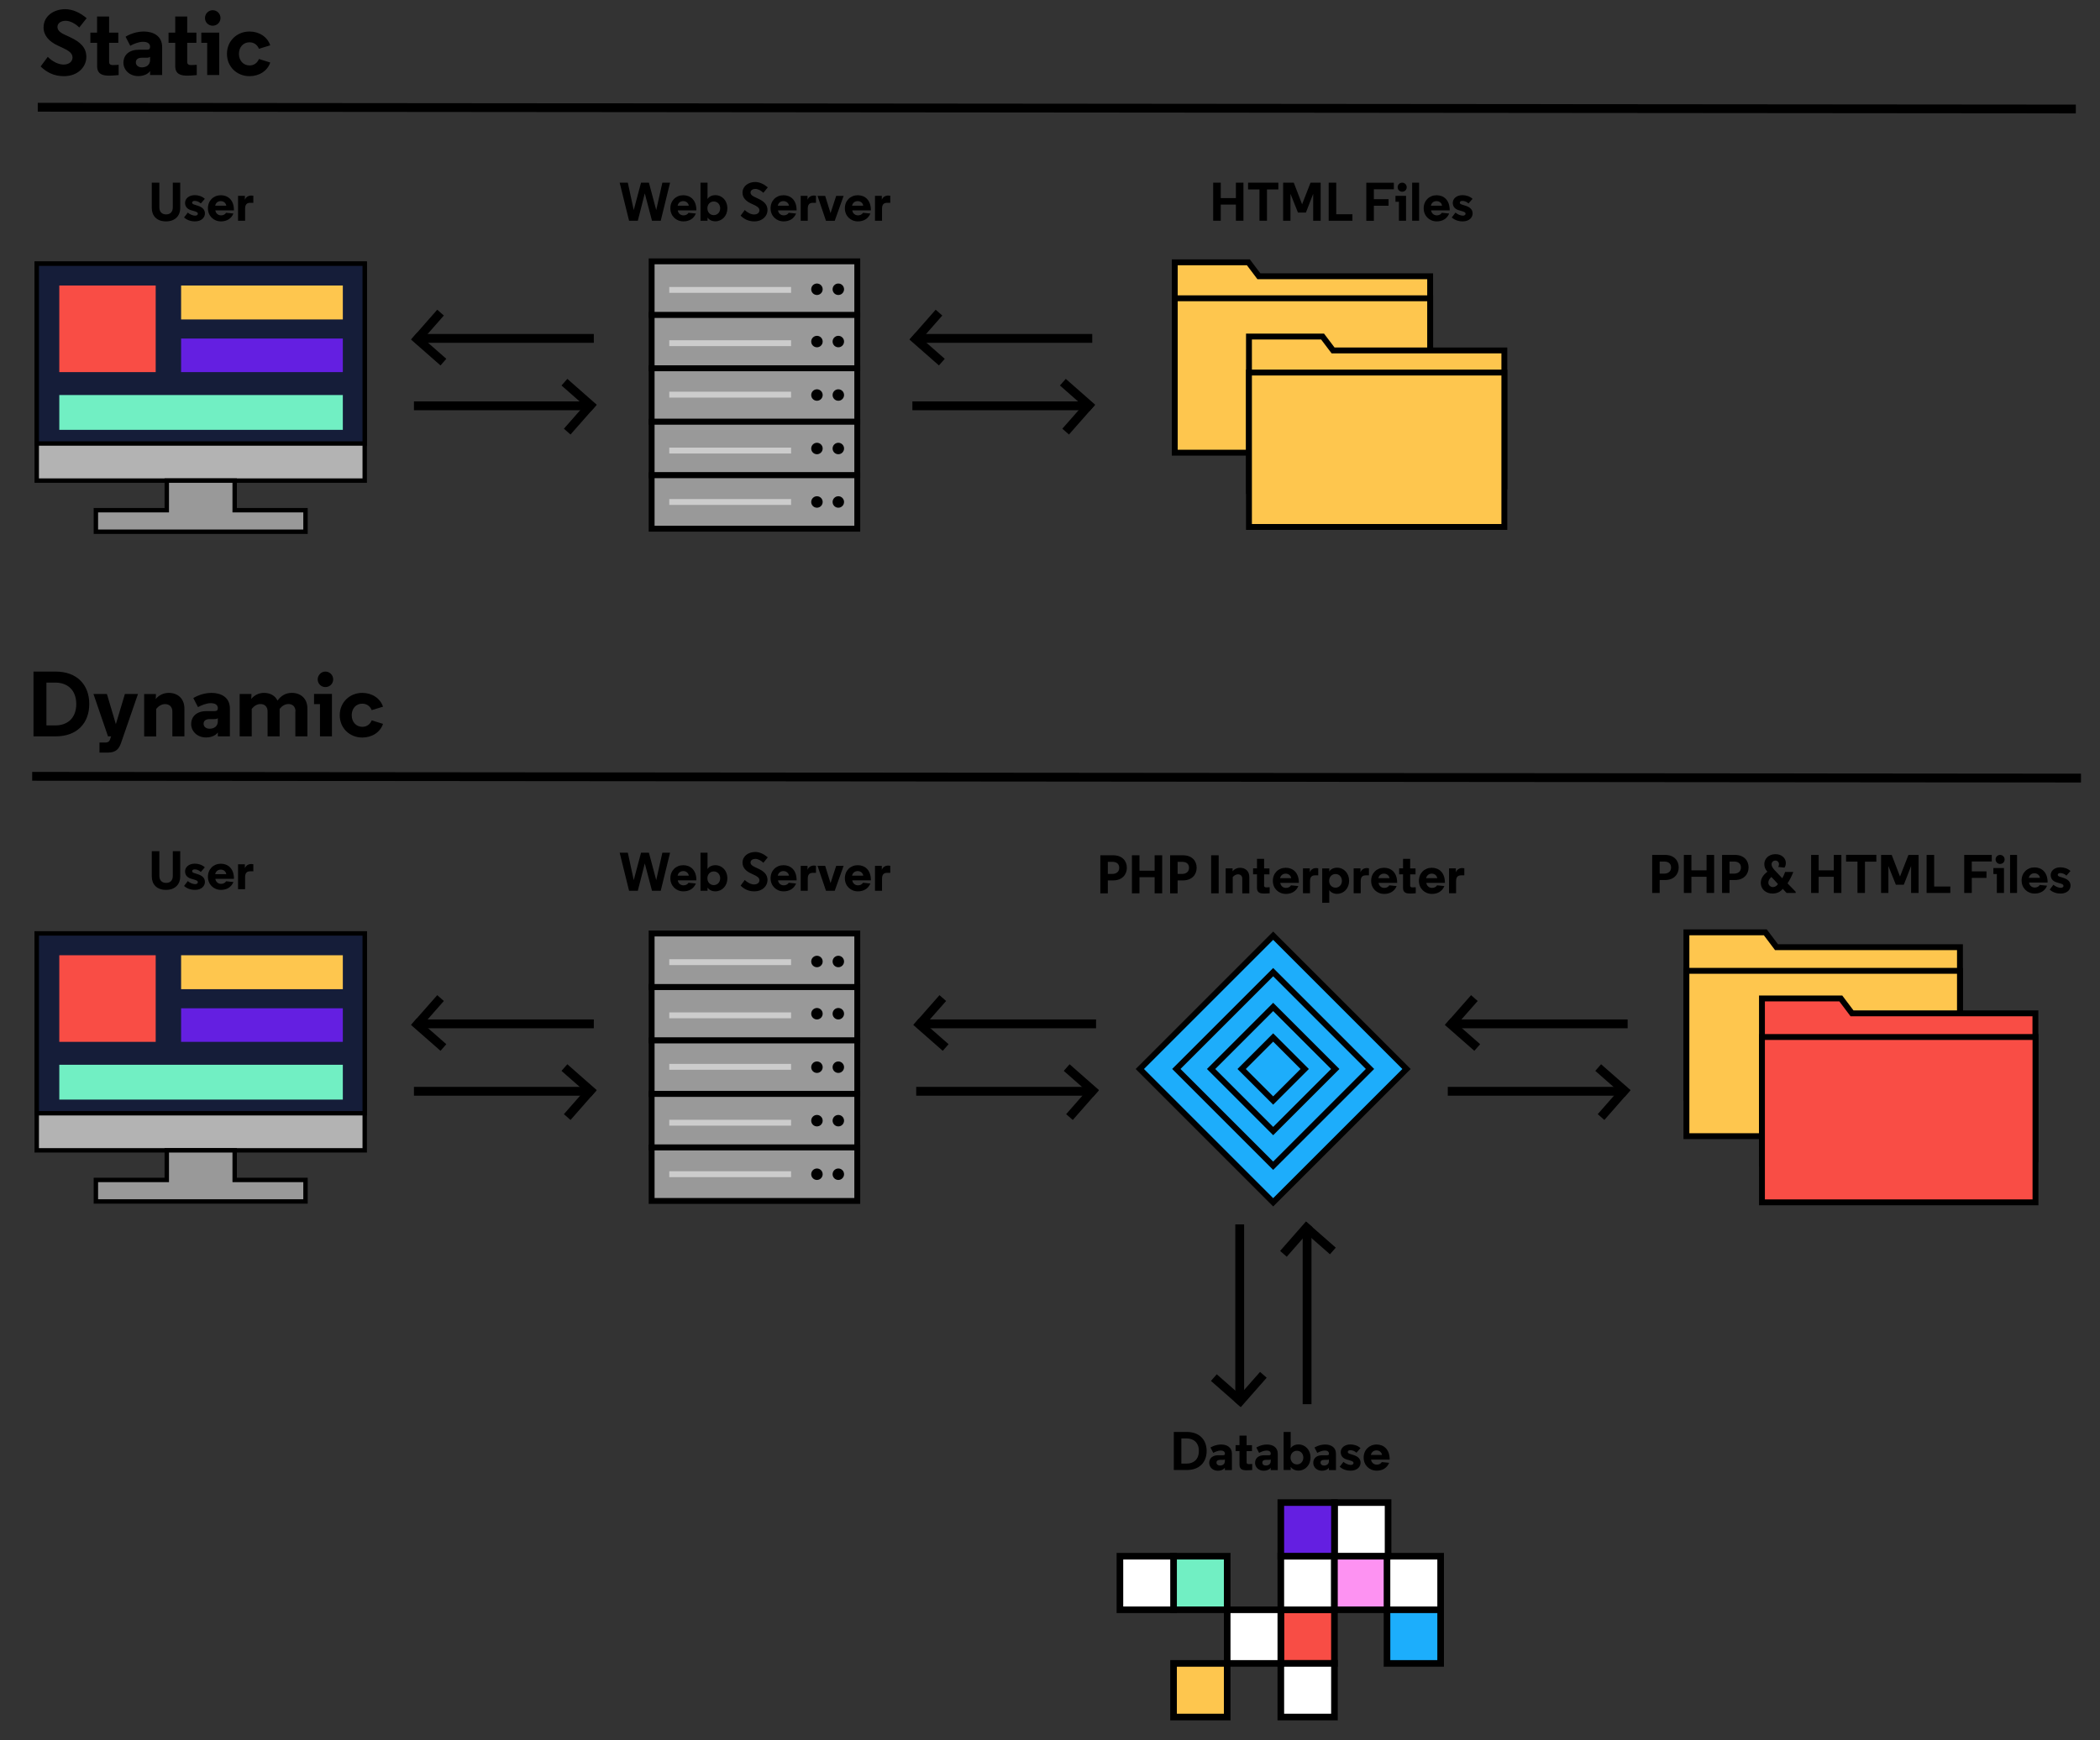<?xml version="1.0" encoding="utf-8"?>
<!-- Generator: Adobe Illustrator 23.0.1, SVG Export Plug-In . SVG Version: 6.00 Build 0)  -->
<svg version="1.1" id="Layer_1" xmlns="http://www.w3.org/2000/svg" xmlns:xlink="http://www.w3.org/1999/xlink" x="0px" y="0px"
	 viewBox="0 0 2858.2 2369.2" style="enable-background:new 0 0 2858.2 2369.2;" xml:space="preserve">
<rect x="0" y="0" width="2858.2" height="2369.2" fill="#333333" stroke="none"/>
<style type="text/css">
	.st0{fill:#FEC64E;stroke:#000000;stroke-width:6;stroke-miterlimit:10;}
	.st1{fill-rule:evenodd;clip-rule:evenodd;fill:#FFFFFF;stroke:#000000;stroke-width:6;stroke-miterlimit:10;}
	.st2{fill:none;stroke:#000000;stroke-width:6;stroke-miterlimit:10;}
	.st3{fill:#FFFFFF;stroke:#000000;stroke-width:6;stroke-linecap:round;stroke-linejoin:round;stroke-miterlimit:10;}
	.st4{fill:#F94D45;}
	.st5{fill:#EDD8CB;stroke:#000000;stroke-width:6;stroke-linecap:round;stroke-linejoin:round;stroke-miterlimit:10;}
	.st6{fill:#EDD8CB;stroke:#000000;stroke-width:6;stroke-miterlimit:10;}
	.st7{fill:#EDD8CB;}
	.st8{stroke:#000000;stroke-width:6;stroke-linecap:round;stroke-linejoin:round;stroke-miterlimit:10;}
	.st9{fill:none;stroke:#F94D45;stroke-width:10;stroke-miterlimit:10;}
	.st10{fill:none;stroke:#000000;stroke-width:6;stroke-linecap:round;stroke-linejoin:round;stroke-miterlimit:10;}
	.st11{fill:#FFFFFF;}
	.st12{fill:#FEC64E;}
	.st13{fill:#F94D45;stroke:#000000;stroke-width:6;stroke-miterlimit:10;}
	.st14{fill:#FFFFFF;stroke:#000000;stroke-width:6;stroke-miterlimit:10;}
	.st15{fill-rule:evenodd;clip-rule:evenodd;fill:#8993BE;}
	.st16{fill-rule:evenodd;clip-rule:evenodd;fill:#232531;}
	.st17{clip-path:url(#SVGID_2_);}
	.st18{clip-path:url(#SVGID_4_);}
	.st19{opacity:0;clip-path:url(#SVGID_6_);}
	.st20{clip-path:url(#SVGID_8_);fill:#FFFFFF;}
	.st21{clip-path:url(#SVGID_6_);fill:#32373C;}
	.st22{clip-path:url(#SVGID_10_);}
	.st23{clip-path:url(#SVGID_12_);}
	.st24{opacity:0;clip-path:url(#SVGID_14_);}
	.st25{clip-path:url(#SVGID_16_);fill:#FFFFFF;}
	.st26{clip-path:url(#SVGID_14_);fill:#32373C;}
	.st27{fill-rule:evenodd;clip-rule:evenodd;fill:#945C87;}
	.st28{fill-rule:evenodd;clip-rule:evenodd;fill:#FFFFFF;}
	.st29{fill-rule:evenodd;clip-rule:evenodd;}
	.st30{fill:#C54745;}
	.st31{clip-path:url(#SVGID_18_);}
	.st32{clip-path:url(#SVGID_20_);}
	.st33{opacity:0;clip-path:url(#SVGID_22_);}
	.st34{clip-path:url(#SVGID_24_);fill:#FFFFFF;}
	.st35{clip-path:url(#SVGID_22_);fill:#32373C;}
	.st36{fill:none;stroke:#FFFFFF;stroke-width:6;stroke-miterlimit:10;}
	.st37{clip-path:url(#SVGID_26_);}
	.st38{clip-path:url(#SVGID_28_);}
	.st39{opacity:0;clip-path:url(#SVGID_30_);}
	.st40{clip-path:url(#SVGID_32_);fill:#FFFFFF;}
	.st41{clip-path:url(#SVGID_30_);fill:#32373C;}
	.st42{fill:#999999;stroke:#000000;stroke-width:8;stroke-miterlimit:10;}
	.st43{fill:none;stroke:#CCCCCC;stroke-width:8;stroke-miterlimit:10;}
	.st44{fill:none;stroke:#FFFFFF;stroke-width:12;stroke-miterlimit:10;}
	.st45{fill:none;stroke:#000000;stroke-width:12;stroke-miterlimit:10;}
	.st46{fill:#FD92F2;}
	.st47{fill:#B3B3B3;stroke:#000000;stroke-width:6;stroke-miterlimit:10;}
	.st48{fill:#151D39;stroke:#000000;stroke-width:6;stroke-miterlimit:10;}
	.st49{fill:#999999;stroke:#000000;stroke-width:6;stroke-miterlimit:10;}
	.st50{fill:#641FE1;}
	.st51{fill:#71EFC3;}
	.st52{fill:#FEC64E;stroke:#000000;stroke-width:8;stroke-miterlimit:10;}
	.st53{fill:#F94D45;stroke:#000000;stroke-width:8;stroke-miterlimit:10;}
	.st54{fill:#1DADFB;stroke:#000000;stroke-width:6;stroke-miterlimit:10;}
	.st55{fill:#1DADFB;stroke:#000000;stroke-width:8;stroke-miterlimit:10;}
	.st56{fill:#F84D45;stroke:#000000;stroke-width:9;stroke-miterlimit:10;}
	.st57{fill:#FFFFFF;stroke:#000000;stroke-width:9;stroke-miterlimit:10;}
	.st58{fill:#71EFC3;stroke:#000000;stroke-width:9;stroke-miterlimit:10;}
	.st59{fill:#FEC64E;stroke:#000000;stroke-width:9;stroke-miterlimit:10;}
	.st60{fill:#FD92F2;stroke:#000000;stroke-width:9;stroke-miterlimit:10;}
	.st61{fill:#641FE1;stroke:#000000;stroke-width:9;stroke-miterlimit:10;}
	.st62{fill:#1CAEFC;stroke:#000000;stroke-width:9;stroke-miterlimit:10;}
</style>
<g>
	<rect x="886.9" y="428.6" class="st42" width="279.9" height="72.8"/>
	<rect x="886.9" y="501.4" class="st42" width="279.9" height="72.8"/>
	<rect x="886.9" y="574.2" class="st42" width="279.9" height="72.8"/>
	<rect x="886.9" y="647" class="st42" width="279.9" height="72.8"/>
	<circle cx="1141" cy="465" r="7.8"/>
	<circle cx="1111.9" cy="465" r="7.8"/>
	<circle cx="1141" cy="537.8" r="7.8"/>
	<circle cx="1111.9" cy="537.8" r="7.8"/>
	<circle cx="1141" cy="610.6" r="7.8"/>
	<circle cx="1111.9" cy="610.6" r="7.8"/>
	<circle cx="1141" cy="683.4" r="7.8"/>
	<circle cx="1111.9" cy="683.4" r="7.8"/>
	<line class="st43" x1="910.9" y1="467.2" x2="1076.7" y2="467.2"/>
	<rect x="886.9" y="355.8" class="st42" width="279.9" height="72.8"/>
	<circle cx="1141" cy="393.8" r="7.8"/>
	<circle cx="1111.9" cy="393.8" r="7.8"/>
	<line class="st43" x1="910.9" y1="394.7" x2="1076.7" y2="394.7"/>
	<line class="st43" x1="910.9" y1="537.3" x2="1076.7" y2="537.3"/>
	<line class="st43" x1="910.9" y1="613.4" x2="1076.7" y2="613.4"/>
	<line class="st43" x1="910.9" y1="683.4" x2="1076.7" y2="683.4"/>
</g>
<g>
	<g>
		<line class="st45" x1="603.5" y1="493" x2="563.4" y2="457.8"/>
		<line class="st45" x1="564.4" y1="465.7" x2="599.6" y2="425.6"/>
	</g>
	<line class="st45" x1="808.2" y1="460.7" x2="574.6" y2="460.7"/>
</g>
<g>
	<g>
		<line class="st45" x1="768.2" y1="520.3" x2="808.2" y2="555.5"/>
		<line class="st45" x1="807.2" y1="547.6" x2="772" y2="587.6"/>
	</g>
	<line class="st45" x1="563.4" y1="552.5" x2="797.1" y2="552.5"/>
</g>
<g>
	<g>
		<line class="st45" x1="1281.9" y1="493" x2="1241.8" y2="457.8"/>
		<line class="st45" x1="1242.8" y1="465.7" x2="1278" y2="425.6"/>
	</g>
	<line class="st45" x1="1486.6" y1="460.7" x2="1253" y2="460.7"/>
</g>
<g>
	<g>
		<line class="st45" x1="1446.6" y1="520.3" x2="1486.6" y2="555.5"/>
		<line class="st45" x1="1485.6" y1="547.6" x2="1450.4" y2="587.6"/>
	</g>
	<line class="st45" x1="1241.8" y1="552.5" x2="1475.5" y2="552.5"/>
</g>
<g>
	<g>
		<g>
			<path class="st46" d="M375.3,479v0.9c0,1.2,1.2,2,3.5,2c2.3,0,3.5-0.8,3.5-2v-7.2h3.9v7.4c0,2.2-2.6,3.9-7.4,3.9
				c-4.9,0-7.3-1.7-7.3-3.9V479H375.3z"/>
			<path class="st46" d="M400.2,475.6c-1.2-0.7-2.8-1.1-4.2-1.1c-1.3,0-2.5,0.4-2.5,1c0,0.5,0.6,0.9,2.1,1.3l1.6,0.4
				c3.1,0.8,5,1.7,5,3.4c0,1.7-2.5,3.3-6.8,3.3c-3,0-5.2-0.7-7-1.7l2.2-1.6c1.5,0.8,3.3,1.3,4.8,1.3c1.7,0,2.7-0.5,2.7-1.2
				c0-0.8-1.2-1.2-3.1-1.7l-1.4-0.4c-2.6-0.7-4.3-1.7-4.3-3.1c0-2,3.1-3.1,6.6-3.1c2.3,0,4.6,0.6,6.5,1.6L400.2,475.6z"/>
		</g>
	</g>
	<g>
		<rect x="50" y="359" class="st47" width="446.4" height="295.3"/>
		<rect x="50" y="359" class="st48" width="446.4" height="244.8"/>
	</g>
	<polygon class="st49" points="319.4,694.6 319.4,654.3 227,654.3 227,694.6 130.5,694.6 130.5,723.9 415.8,723.9 415.8,694.6 	"/>
	<rect x="80.7" y="388.7" class="st4" width="131.2" height="117.9"/>
	<rect x="246.5" y="388.7" class="st12" width="220.1" height="46.2"/>
	<rect x="246.5" y="460.9" class="st50" width="220.1" height="45.7"/>
	<rect x="80.7" y="537.8" class="st51" width="385.9" height="47.4"/>
</g>
<g>
	<g>
		<g>
			<path class="st46" d="M375.3,1390.8v0.9c0,1.2,1.2,2,3.5,2c2.3,0,3.5-0.8,3.5-2v-7.2h3.9v7.4c0,2.2-2.6,3.9-7.4,3.9
				c-4.9,0-7.3-1.7-7.3-3.9v-1.1H375.3z"/>
			<path class="st46" d="M400.2,1387.4c-1.2-0.7-2.8-1.1-4.2-1.1c-1.3,0-2.5,0.4-2.5,1c0,0.5,0.6,0.9,2.1,1.3l1.6,0.4
				c3.1,0.8,5,1.7,5,3.4s-2.5,3.3-6.8,3.3c-3,0-5.2-0.7-7-1.7l2.2-1.6c1.5,0.8,3.3,1.3,4.8,1.3c1.7,0,2.7-0.5,2.7-1.2
				c0-0.8-1.2-1.2-3.1-1.7l-1.4-0.4c-2.6-0.7-4.3-1.7-4.3-3.1c0-2,3.1-3.1,6.6-3.1c2.3,0,4.6,0.6,6.5,1.6L400.2,1387.4z"/>
		</g>
	</g>
	<g>
		<rect x="50" y="1270.8" class="st47" width="446.4" height="295.3"/>
		<rect x="50" y="1270.8" class="st48" width="446.4" height="244.8"/>
	</g>
	<polygon class="st49" points="319.4,1606.4 319.4,1566.1 227,1566.1 227,1606.4 130.5,1606.4 130.5,1635.7 415.8,1635.7 
		415.8,1606.4 	"/>
	<rect x="80.7" y="1300.5" class="st4" width="131.2" height="117.9"/>
	<rect x="246.5" y="1300.5" class="st12" width="220.1" height="46.2"/>
	<rect x="246.5" y="1372.7" class="st50" width="220.1" height="45.7"/>
	<rect x="80.7" y="1449.6" class="st51" width="385.9" height="47.4"/>
</g>
<g>
	<g>
		<path d="M107.9,37.4c-5.4-5.3-12.5-9.1-18.6-9.1c-5.8,0-11.1,3-11.1,8.3c0,4,2.5,7.2,9.6,10.5l7.3,3.4c14,6.6,22.4,13.9,22.4,27.1
			c0,13.2-11.2,26.1-30.6,26.1c-13.4,0-23.3-5.2-31.6-13.2l9.7-13.1c6.6,6.7,14.9,10.5,21.5,10.5c7.6,0,12.2-4.2,12.2-9.6
			c0-6-5.4-9.5-13.9-13.4l-6.2-2.9c-11.8-5.5-19.3-13.6-19.3-24.7c0-15.5,13.9-24.8,29.5-24.8c10.2,0,20.7,5,29.1,12.3L107.9,37.4z"
			/>
		<path d="M148.5,22.5v21.9h12.5v13.9h-12.5v26.1c0,3.7,2.9,4.2,5.4,4.2c4.2,0,7.6-0.4,7.6-0.4v14c0,0-7.9,0.8-12.7,0.8
			c-8.2,0-16.6-1.4-16.6-13V58.3H123V44.4h9.1V22.5H148.5z"/>
		<path d="M204.3,63.7c0-4.2-3.3-6.8-9.6-6.8c-5.8,0-13.1,2.9-17.4,5.4L170.9,50c0,0,10.7-7.1,24.7-7.1c13.1,0,25.1,6,25.1,21.3
			v37.9h-16.4v-5.4c-3,4.5-9.6,6.9-16.1,6.9c-12.2,0-20.2-8.7-20.2-18.1c0-11,8.1-17.8,20.9-17.8h11.3c2.8,0,4-1.3,4-3.4V63.7z
			 M204.3,81.5v-4.2c-1,1-2.8,1.3-5,1.3h-6.2c-5.2,0-8.2,2.3-8.2,6.3c0,3.9,3.2,6.8,8.2,6.8C199,91.7,204.3,88.6,204.3,81.5z"/>
		<path d="M254.8,22.5v21.9h12.5v13.9h-12.5v26.1c0,3.7,2.9,4.2,5.4,4.2c4.2,0,7.6-0.4,7.6-0.4v14c0,0-7.9,0.8-12.7,0.8
			c-8.2,0-16.6-1.4-16.6-13V58.3h-9.1V44.4h9.1V22.5H254.8z"/>
		<path d="M298.4,102.1H282V58.3H274V44.4h24.4V102.1z M289.5,13.9c5.9,0,10.6,4.8,10.6,10.6c0,5.9-4.7,10.5-10.6,10.5
			c-5.8,0-10.5-4.5-10.5-10.5C279,18.7,283.7,13.9,289.5,13.9z"/>
		<path d="M325.2,73.3c0,9.1,5.9,15.8,14.5,15.8c6,0,10.6-3.4,12.7-8.8l15.4,4.8c-3.8,11.5-15.1,18.6-28.2,18.6
			c-17.1,0-30.7-12.7-30.7-30.4c0-17.6,13.6-30.4,30.7-30.4c13.1,0,24.4,7.3,28.2,18.8l-15.4,4.7c-2.1-5.3-6.7-8.8-12.7-8.8
			C331.2,57.5,325.2,64.2,325.2,73.3z"/>
	</g>
	<line class="st45" x1="51.4" y1="146" x2="2825.3" y2="148.4"/>
</g>
<g>
	<g>
		<path d="M75.9,1002.5H45.6v-88.2h30.2c28.9,0,45.7,17.9,45.7,44.1S104.7,1002.5,75.9,1002.5z M75.2,929.3H63.2v58.3h12.1
			c16.1,0,28.5-9.5,28.5-29.2C103.7,938.9,91.4,929.3,75.2,929.3z"/>
		<path d="M151.2,1002.5h-4.2l-19.8-57.7h18.3l12.2,41.1l12.3-41.1h17.8l-23.1,66.8c-2.9,8.4-7.4,13-18,13h-11.3v-13.7h8.1
			c3.3,0,5.3-1.3,6.4-4.5L151.2,1002.5z"/>
		<path d="M229.6,943.3c12.5,0,21.4,7.9,21.4,21.4v37.8h-16.4v-33.6c0-7.3-4.7-10.3-9.8-10.3c-4.8,0-9.1,2.6-12.2,6.6v37.4h-16.4
			v-57.7h16v2.3c0,2-0.3,4.5-0.3,4.5C216.4,946.2,222.9,943.3,229.6,943.3z"/>
		<path d="M296.5,964.1c0-4.2-3.3-6.8-9.6-6.8c-5.8,0-13.1,2.9-17.4,5.4l-6.4-12.3c0,0,10.7-7.1,24.7-7.1c13.1,0,25.1,6,25.1,21.3
			v37.9h-16.4v-5.4c-3,4.5-9.6,6.9-16.1,6.9c-12.2,0-20.2-8.7-20.2-18.1c0-11,8.1-17.8,20.9-17.8h11.3c2.8,0,4-1.3,4-3.4V964.1z
			 M296.5,981.9v-4.2c-1,1-2.8,1.3-5,1.3h-6.2c-5.2,0-8.2,2.3-8.2,6.3c0,3.9,3.2,6.8,8.2,6.8C291.2,992.1,296.5,989,296.5,981.9z"/>
		<path d="M402.2,968.6c0-7.1-4.5-10.1-9.6-10.1c-4.7,0-8.8,2.6-12,6.6v37.4h-16.4v-33.9c0-6.9-4.4-10.1-9.6-10.1
			c-4.7,0-8.8,2.6-12,6.6v37.4h-16.4v-57.7h16v2.3c0,2-0.3,4.5-0.3,4.5c4.3-5.3,10.7-8.3,17.3-8.3c8.6,0,15.2,3.7,18.5,10.5
			c4.8-6.7,11.3-10.5,19.4-10.5c12.5,0,21.3,7.9,21.3,21.4v37.8h-16.4V968.6z"/>
		<path d="M451.9,1002.5h-16.4v-43.9h-8.1v-13.9h24.4V1002.5z M442.9,914.3c5.9,0,10.6,4.8,10.6,10.6c0,5.9-4.7,10.5-10.6,10.5
			c-5.8,0-10.5-4.5-10.5-10.5C432.5,919.1,437.1,914.3,442.9,914.3z"/>
		<path d="M478.7,973.7c0,9.1,5.9,15.8,14.5,15.8c6,0,10.6-3.4,12.7-8.8l15.4,4.8c-3.8,11.5-15.1,18.6-28.2,18.6
			c-17.1,0-30.7-12.7-30.7-30.4c0-17.6,13.6-30.4,30.7-30.4c13.1,0,24.4,7.3,28.2,18.8l-15.4,4.7c-2.1-5.3-6.7-8.8-12.7-8.8
			C484.6,957.9,478.7,964.6,478.7,973.7z"/>
	</g>
	<line class="st45" x1="43.8" y1="1056.9" x2="2832.3" y2="1059.3"/>
</g>
<g>
	<path d="M235.2,282.4v-33.7h10.1v34.6c0,10.1-6.6,18.1-19.4,18.1c-12.9,0-19.3-8-19.3-18.1v-34.6h10.3v33.7c0,5.6,3.1,9.5,9.2,9.5
		C232.1,291.9,235.2,288,235.2,282.4z"/>
	<path d="M273.3,277c-2.7-2.7-6.1-3.5-8.4-3.5c-2.5,0-3.4,1.3-3.4,2.3c0,1.2,0.7,2,2.5,2.6l5.6,1.8c7,2.3,9.3,6.1,9.3,10.5
		c0,5-4.2,10.7-13.5,10.7c-7.5,0-12.1-2.9-14.9-5.3l5.1-6.7c2.4,2.3,6.8,4.2,10,4.2c2.3,0,3.7-1.2,3.7-2.5c0-1.7-1.1-2.4-3.8-3.3
		l-5.8-1.7c-5.5-1.8-7.8-5.5-7.8-9.9c0-5.6,5-10.5,13.2-10.5c4.4,0,9.7,1.3,13.7,5L273.3,277z"/>
	<path d="M318.3,286.4h-25.2c0.5,3.8,3.5,6.8,7.8,6.8c2.8,0,5.5-1.2,6.8-3.5l10,1c-3,7.3-9.4,10.7-16.9,10.7
		c-10.1,0-17.8-7.5-17.8-17.8c0-10.4,7.5-17.8,17.6-17.8c9.3,0,17.8,6.1,17.8,20.3V286.4z M292.9,280H308c-0.5-3.4-3.4-6.2-7.5-6.2
		S293.6,276.3,292.9,280z"/>
	<path d="M344.8,276.1h-4.1c-4.9,0-7.1,2.3-7.1,8.2v16.2H324v-33.9h9.3v5.4c1.3-3.6,4.6-5.8,8.8-5.8c0.9,0,1.8,0.1,2.7,0.3V276.1z"
		/>
</g>
<g>
	<path d="M883.2,248.7l9.9,37.1h0.1l8.3-37.1H912l-12.7,51.8h-11.9l-9.8-37.2l-9.5,37.2h-11.9l-12.8-51.8h11.1l8,37.1h0.1l9.9-37.1
		H883.2z"/>
	<path d="M947.7,286.4h-25.2c0.5,3.8,3.5,6.8,7.8,6.8c2.8,0,5.5-1.2,6.8-3.5l10,1c-3,7.3-9.4,10.7-16.9,10.7
		c-10.1,0-17.8-7.5-17.8-17.8c0-10.4,7.5-17.8,17.6-17.8c9.3,0,17.8,6.1,17.8,20.3V286.4z M922.3,280h15.2c-0.5-3.4-3.4-6.2-7.5-6.2
		S923,276.3,922.3,280z"/>
	<path d="M963,300.5h-9.6v-51.8h9.6v16.7c0,2.2-0.1,4.6-0.1,5.6c1.6-2.9,5.6-5.3,10.7-5.3c9.3,0,16.4,7.5,16.4,17.8
		c0,10.4-7.2,17.8-16.5,17.8c-4.8,0-8.8-2.3-10.5-5.2V300.5z M962.8,283.6c0,5.2,3.6,9.3,8.7,9.3s8.7-4.1,8.7-9.3
		c0-5.3-3.6-9.3-8.7-9.3S962.8,278.3,962.8,283.6z"/>
	<path d="M1039,262.5c-3.2-3.1-7.3-5.3-11-5.3c-3.4,0-6.5,1.8-6.5,4.9c0,2.4,1.5,4.2,5.6,6.1l4.3,2c8.2,3.8,13.2,8.1,13.2,15.9
		c0,7.8-6.6,15.3-18,15.3c-7.8,0-13.7-3-18.6-7.8l5.7-7.7c3.8,3.9,8.7,6.1,12.7,6.1c4.4,0,7.2-2.4,7.2-5.6c0-3.6-3.2-5.6-8.1-7.8
		l-3.6-1.7c-7-3.3-11.3-8-11.3-14.5c0-9.1,8.1-14.6,17.3-14.6c6,0,12.1,3,17.1,7.3L1039,262.5z"/>
	<path d="M1084.1,286.4h-25.2c0.5,3.8,3.5,6.8,7.8,6.8c2.8,0,5.5-1.2,6.8-3.5l10,1c-3,7.3-9.4,10.7-16.9,10.7
		c-10.1,0-17.8-7.5-17.8-17.8c0-10.4,7.5-17.8,17.6-17.8c9.3,0,17.8,6.1,17.8,20.3V286.4z M1058.6,280h15.2
		c-0.5-3.4-3.4-6.2-7.5-6.2S1059.4,276.3,1058.6,280z"/>
	<path d="M1110.6,276.1h-4.1c-4.9,0-7.1,2.3-7.1,8.2v16.2h-9.6v-33.9h9.3v5.4c1.3-3.6,4.6-5.8,8.8-5.8c0.9,0,1.8,0.1,2.7,0.3V276.1z
		"/>
	<path d="M1130.4,290.2l7.7-23.5h10.1l-12.1,33.9h-11.9l-11.5-33.9h10.4L1130.4,290.2z"/>
	<path d="M1185.2,286.4h-25.2c0.5,3.8,3.5,6.8,7.8,6.8c2.8,0,5.5-1.2,6.8-3.5l10,1c-3,7.3-9.4,10.7-16.9,10.7
		c-10.1,0-17.8-7.5-17.8-17.8c0-10.4,7.5-17.8,17.6-17.8c9.3,0,17.8,6.1,17.8,20.3V286.4z M1159.7,280h15.2
		c-0.5-3.4-3.4-6.2-7.5-6.2S1160.5,276.3,1159.7,280z"/>
	<path d="M1211.7,276.1h-4.1c-4.9,0-7.1,2.3-7.1,8.2v16.2h-9.6v-33.9h9.3v5.4c1.3-3.6,4.6-5.8,8.8-5.8c0.9,0,1.8,0.1,2.7,0.3V276.1z
		"/>
</g>
<g>
	<path d="M1682.1,300.5v-22h-20.6v22h-10.3v-51.8h10.3v21h20.6v-21h10.3v51.8H1682.1z"/>
	<path d="M1739.9,248.7v9.2h-15.5v42.6h-10.2v-42.6h-15.5v-9.2H1739.9z"/>
	<path d="M1766.6,289.4l-10.2-25.5v36.6h-10v-51.8h14.5l11.3,29.4l11.5-29.4h13.8v51.8h-10.2v-36.6l-9.9,25.5H1766.6z"/>
	<path d="M1808.4,300.5v-51.8h10.3v43h22v8.8H1808.4z"/>
	<path d="M1869.9,280v20.6h-10.3v-51.8h37.5v8.9h-27.2v13.5h20v8.9H1869.9z"/>
	<path d="M1913.6,300.5h-9.6v-25.8h-4.7v-8.1h14.4V300.5z M1908.4,248.7c3.5,0,6.2,2.8,6.2,6.2c0,3.5-2.7,6.1-6.2,6.1
		c-3.4,0-6.1-2.7-6.1-6.1C1902.2,251.5,1905,248.7,1908.4,248.7z"/>
	<path d="M1931.5,300.5h-9.5v-51.8h9.5V300.5z"/>
	<path d="M1973,286.4h-25.2c0.5,3.8,3.5,6.8,7.8,6.8c2.8,0,5.5-1.2,6.8-3.5l10,1c-3,7.3-9.4,10.7-16.9,10.7
		c-10.1,0-17.8-7.5-17.8-17.8c0-10.4,7.5-17.8,17.6-17.8c9.3,0,17.8,6.1,17.8,20.3V286.4z M1947.5,280h15.2
		c-0.5-3.4-3.4-6.2-7.5-6.2S1948.3,276.3,1947.5,280z"/>
	<path d="M1998.7,277c-2.7-2.7-6.1-3.5-8.4-3.5c-2.5,0-3.4,1.3-3.4,2.3c0,1.2,0.7,2,2.5,2.6l5.6,1.8c7,2.3,9.3,6.1,9.3,10.5
		c0,5-4.2,10.7-13.5,10.7c-7.5,0-12.1-2.9-14.9-5.3l5.1-6.7c2.4,2.3,6.8,4.2,10,4.2c2.3,0,3.7-1.2,3.7-2.5c0-1.7-1.1-2.4-3.8-3.3
		l-5.8-1.7c-5.5-1.8-7.8-5.5-7.8-9.9c0-5.6,5-10.5,13.2-10.5c4.4,0,9.7,1.3,13.7,5L1998.7,277z"/>
</g>
<g>
	<rect x="886.9" y="1343.7" class="st42" width="279.9" height="72.8"/>
	<rect x="886.9" y="1416.5" class="st42" width="279.9" height="72.8"/>
	<rect x="886.9" y="1489.3" class="st42" width="279.9" height="72.8"/>
	<rect x="886.9" y="1562.2" class="st42" width="279.9" height="72.8"/>
	<circle cx="1141" cy="1380.1" r="7.8"/>
	<circle cx="1111.9" cy="1380.1" r="7.8"/>
	<circle cx="1141" cy="1452.9" r="7.8"/>
	<circle cx="1111.9" cy="1452.9" r="7.8"/>
	<circle cx="1141" cy="1525.7" r="7.8"/>
	<circle cx="1111.9" cy="1525.7" r="7.8"/>
	<circle cx="1141" cy="1598.6" r="7.8"/>
	<circle cx="1111.9" cy="1598.6" r="7.8"/>
	<line class="st43" x1="910.9" y1="1382.3" x2="1076.7" y2="1382.3"/>
	<rect x="886.9" y="1270.9" class="st42" width="279.9" height="72.8"/>
	<circle cx="1141" cy="1309" r="7.8"/>
	<circle cx="1111.9" cy="1309" r="7.8"/>
	<line class="st43" x1="910.9" y1="1309.9" x2="1076.7" y2="1309.9"/>
	<line class="st43" x1="910.9" y1="1452.4" x2="1076.7" y2="1452.4"/>
	<line class="st43" x1="910.9" y1="1528.5" x2="1076.7" y2="1528.5"/>
	<line class="st43" x1="910.9" y1="1598.6" x2="1076.7" y2="1598.6"/>
</g>
<g>
	<g>
		<line class="st45" x1="603.5" y1="1426.1" x2="563.4" y2="1390.9"/>
		<line class="st45" x1="564.4" y1="1398.8" x2="599.6" y2="1358.8"/>
	</g>
	<line class="st45" x1="808.2" y1="1393.9" x2="574.6" y2="1393.9"/>
</g>
<g>
	<g>
		<line class="st45" x1="768.2" y1="1453.4" x2="808.2" y2="1488.6"/>
		<line class="st45" x1="807.2" y1="1480.7" x2="772" y2="1520.8"/>
	</g>
	<line class="st45" x1="563.4" y1="1485.7" x2="797.1" y2="1485.7"/>
</g>
<g>
	<g>
		<g>
			<line class="st45" x1="1287.1" y1="1426.1" x2="1247" y2="1390.9"/>
			<line class="st45" x1="1248" y1="1398.8" x2="1283.2" y2="1358.8"/>
		</g>
		<line class="st45" x1="1491.8" y1="1393.9" x2="1258.2" y2="1393.9"/>
	</g>
	<g>
		<g>
			<line class="st45" x1="1451.8" y1="1453.4" x2="1491.8" y2="1488.6"/>
			<line class="st45" x1="1490.8" y1="1480.7" x2="1455.6" y2="1520.8"/>
		</g>
		<line class="st45" x1="1247" y1="1485.7" x2="1480.7" y2="1485.7"/>
	</g>
</g>
<g>
	<g>
		<g>
			<line class="st45" x1="2010.6" y1="1426.1" x2="1970.5" y2="1390.9"/>
			<line class="st45" x1="1971.5" y1="1398.8" x2="2006.7" y2="1358.8"/>
		</g>
		<line class="st45" x1="2215.3" y1="1393.9" x2="1981.7" y2="1393.9"/>
	</g>
	<g>
		<g>
			<line class="st45" x1="2175.2" y1="1453.4" x2="2215.3" y2="1488.6"/>
			<line class="st45" x1="2214.3" y1="1480.7" x2="2179.1" y2="1520.8"/>
		</g>
		<line class="st45" x1="1970.5" y1="1485.7" x2="2204.1" y2="1485.7"/>
	</g>
</g>
<g>
	<g>
		<g>
			<line class="st45" x1="1746.8" y1="1707" x2="1782" y2="1666.9"/>
			<line class="st45" x1="1774.1" y1="1668" x2="1814.1" y2="1703.1"/>
		</g>
		<line class="st45" x1="1779" y1="1911.7" x2="1779" y2="1678.1"/>
	</g>
	<g>
		<g>
			<line class="st45" x1="1719.5" y1="1871.7" x2="1684.3" y2="1911.7"/>
			<line class="st45" x1="1692.2" y1="1910.7" x2="1652.1" y2="1875.5"/>
		</g>
		<line class="st45" x1="1687.3" y1="1666.9" x2="1687.3" y2="1900.6"/>
	</g>
</g>
<g>
	<path d="M883.2,1160.9l9.9,37.1h0.1l8.3-37.1H912l-12.7,51.8h-11.9l-9.8-37.2l-9.5,37.2h-11.9l-12.8-51.8h11.1l8,37.1h0.1l9.9-37.1
		H883.2z"/>
	<path d="M947.7,1198.5h-25.2c0.5,3.8,3.5,6.8,7.8,6.8c2.8,0,5.5-1.2,6.8-3.5l10,1c-3,7.3-9.4,10.7-16.9,10.7
		c-10.1,0-17.8-7.5-17.8-17.8c0-10.4,7.5-17.8,17.6-17.8c9.3,0,17.8,6.1,17.8,20.3V1198.5z M922.3,1192.1h15.2
		c-0.5-3.4-3.4-6.2-7.5-6.2S923,1188.5,922.3,1192.1z"/>
	<path d="M963,1212.7h-9.6v-51.8h9.6v16.7c0,2.2-0.1,4.6-0.1,5.6c1.6-2.9,5.6-5.3,10.7-5.3c9.3,0,16.4,7.5,16.4,17.8
		c0,10.4-7.2,17.8-16.5,17.8c-4.8,0-8.8-2.3-10.5-5.2V1212.7z M962.8,1195.7c0,5.2,3.6,9.3,8.7,9.3s8.7-4.1,8.7-9.3
		c0-5.3-3.6-9.3-8.7-9.3S962.8,1190.5,962.8,1195.7z"/>
	<path d="M1039,1174.6c-3.2-3.1-7.3-5.3-11-5.3c-3.4,0-6.5,1.8-6.5,4.9c0,2.4,1.5,4.2,5.6,6.1l4.3,2c8.2,3.8,13.2,8.1,13.2,15.9
		c0,7.8-6.6,15.3-18,15.3c-7.8,0-13.7-3-18.6-7.8l5.7-7.7c3.8,3.9,8.7,6.1,12.7,6.1c4.4,0,7.2-2.4,7.2-5.6c0-3.6-3.2-5.6-8.1-7.8
		l-3.6-1.7c-7-3.3-11.3-8-11.3-14.5c0-9.1,8.1-14.6,17.3-14.6c6,0,12.1,3,17.1,7.3L1039,1174.6z"/>
	<path d="M1084.1,1198.5h-25.2c0.5,3.8,3.5,6.8,7.8,6.8c2.8,0,5.5-1.2,6.8-3.5l10,1c-3,7.3-9.4,10.7-16.9,10.7
		c-10.1,0-17.8-7.5-17.8-17.8c0-10.4,7.5-17.8,17.6-17.8c9.3,0,17.8,6.1,17.8,20.3V1198.5z M1058.6,1192.1h15.2
		c-0.5-3.4-3.4-6.2-7.5-6.2S1059.4,1188.5,1058.6,1192.1z"/>
	<path d="M1110.6,1188.3h-4.1c-4.9,0-7.1,2.3-7.1,8.2v16.2h-9.6v-33.9h9.3v5.4c1.3-3.6,4.6-5.8,8.8-5.8c0.9,0,1.8,0.1,2.7,0.3
		V1188.3z"/>
	<path d="M1130.4,1202.3l7.7-23.5h10.1l-12.1,33.9h-11.9l-11.5-33.9h10.4L1130.4,1202.3z"/>
	<path d="M1185.2,1198.5h-25.2c0.5,3.8,3.5,6.8,7.8,6.8c2.8,0,5.5-1.2,6.8-3.5l10,1c-3,7.3-9.4,10.7-16.9,10.7
		c-10.1,0-17.8-7.5-17.8-17.8c0-10.4,7.5-17.8,17.6-17.8c9.3,0,17.8,6.1,17.8,20.3V1198.5z M1159.7,1192.1h15.2
		c-0.5-3.4-3.4-6.2-7.5-6.2S1160.5,1188.5,1159.7,1192.1z"/>
	<path d="M1211.7,1188.3h-4.1c-4.9,0-7.1,2.3-7.1,8.2v16.2h-9.6v-33.9h9.3v5.4c1.3-3.6,4.6-5.8,8.8-5.8c0.9,0,1.8,0.1,2.7,0.3
		V1188.3z"/>
</g>
<g>
	<path d="M1507.8,1216.2h-10.2v-51.8h17.5c12.2,0,18.6,7.6,18.6,17c0,9.3-6.4,17.2-18.6,17.2h-7.3V1216.2z M1507.8,1173.2v16.6h5.8
		c5.6,0,9.7-2.7,9.7-8.4c0-5.8-4.1-8.1-9.7-8.1H1507.8z"/>
	<path d="M1571.5,1216.2v-22h-20.6v22h-10.3v-51.8h10.3v21h20.6v-21h10.3v51.8H1571.5z"/>
	<path d="M1602.8,1216.2h-10.2v-51.8h17.5c12.2,0,18.6,7.6,18.6,17c0,9.3-6.4,17.2-18.6,17.2h-7.3V1216.2z M1602.8,1173.2v16.6h5.8
		c5.6,0,9.7-2.7,9.7-8.4c0-5.8-4.1-8.1-9.7-8.1H1602.8z"/>
	<path d="M1648.4,1164.4h10.3v51.8h-10.3V1164.4z"/>
	<path d="M1687.8,1181.4c7.3,0,12.6,4.7,12.6,12.6v22.2h-9.6v-19.8c0-4.3-2.7-6.1-5.8-6.1c-2.8,0-5.3,1.6-7.2,3.8v22h-9.6v-33.9h9.4
		v1.3c0,1.2-0.1,2.7-0.1,2.7C1680.1,1183.1,1683.9,1181.4,1687.8,1181.4z"/>
	<path d="M1720.5,1169.4v12.9h7.3v8.1h-7.3v15.3c0,2.1,1.7,2.4,3.2,2.4c2.4,0,4.4-0.2,4.4-0.2v8.2c0,0-4.7,0.4-7.5,0.4
		c-4.8,0-9.8-0.8-9.8-7.6v-18.6h-5.3v-8.1h5.3v-12.9H1720.5z"/>
	<path d="M1767.7,1202h-25.2c0.5,3.8,3.5,6.8,7.8,6.8c2.8,0,5.5-1.2,6.8-3.5l10,1c-3,7.3-9.4,10.7-16.9,10.7
		c-10.1,0-17.8-7.5-17.8-17.8c0-10.4,7.5-17.8,17.6-17.8c9.3,0,17.8,6.1,17.8,20.3V1202z M1742.2,1195.6h15.2
		c-0.5-3.4-3.4-6.2-7.5-6.2S1743,1192,1742.2,1195.6z"/>
	<path d="M1794.2,1191.7h-4.1c-4.9,0-7.1,2.3-7.1,8.2v16.2h-9.6v-33.9h9.3v5.4c1.3-3.6,4.6-5.8,8.8-5.8c0.9,0,1.8,0.1,2.7,0.3
		V1191.7z"/>
	<path d="M1809.2,1229.1h-9.6v-46.8h9.6v1.6c0,1.6-0.1,2.4-0.1,2.7c1.6-2.9,5.6-5.3,10.7-5.3c9.3,0,16.4,7.5,16.4,17.8
		c0,10.4-7.2,17.8-16.5,17.8c-4.8,0-8.8-2.3-10.5-5.2V1229.1z M1809,1199.2c0,5.2,3.6,9.3,8.7,9.3s8.7-4.1,8.7-9.3
		c0-5.3-3.6-9.3-8.7-9.3S1809,1194,1809,1199.2z"/>
	<path d="M1863.2,1191.7h-4.1c-4.9,0-7.1,2.3-7.1,8.2v16.2h-9.6v-33.9h9.3v5.4c1.3-3.6,4.6-5.8,8.8-5.8c0.9,0,1.8,0.1,2.7,0.3
		V1191.7z"/>
	<path d="M1901.5,1202h-25.2c0.5,3.8,3.5,6.8,7.8,6.8c2.8,0,5.5-1.2,6.8-3.5l10,1c-3,7.3-9.4,10.7-16.9,10.7
		c-10.1,0-17.8-7.5-17.8-17.8c0-10.4,7.5-17.8,17.6-17.8c9.3,0,17.8,6.1,17.8,20.3V1202z M1876,1195.6h15.2
		c-0.5-3.4-3.4-6.2-7.5-6.2S1876.7,1192,1876,1195.6z"/>
	<path d="M1919.3,1169.4v12.9h7.3v8.1h-7.3v15.3c0,2.1,1.7,2.4,3.2,2.4c2.4,0,4.4-0.2,4.4-0.2v8.2c0,0-4.7,0.4-7.5,0.4
		c-4.8,0-9.8-0.8-9.8-7.6v-18.6h-5.3v-8.1h5.3v-12.9H1919.3z"/>
	<path d="M1966.5,1202h-25.2c0.5,3.8,3.5,6.8,7.8,6.8c2.8,0,5.5-1.2,6.8-3.5l10,1c-3,7.3-9.4,10.7-16.9,10.7
		c-10.1,0-17.8-7.5-17.8-17.8c0-10.4,7.5-17.8,17.6-17.8c9.3,0,17.8,6.1,17.8,20.3V1202z M1941,1195.6h15.2
		c-0.5-3.4-3.4-6.2-7.5-6.2S1941.8,1192,1941,1195.6z"/>
	<path d="M1993,1191.7h-4.1c-4.9,0-7.1,2.3-7.1,8.2v16.2h-9.6v-33.9h9.3v5.4c1.3-3.6,4.6-5.8,8.8-5.8c0.9,0,1.8,0.1,2.7,0.3V1191.7z
		"/>
</g>
<g>
	<path d="M2258.9,1215.7h-10.2v-51.8h17.5c12.2,0,18.6,7.6,18.6,17c0,9.3-6.4,17.2-18.6,17.2h-7.3V1215.7z M2258.9,1172.8v16.6h5.8
		c5.6,0,9.7-2.7,9.7-8.4s-4.1-8.1-9.7-8.1H2258.9z"/>
	<path d="M2322.7,1215.7v-22h-20.6v22h-10.3v-51.8h10.3v21h20.6v-21h10.3v51.8H2322.7z"/>
	<path d="M2354,1215.7h-10.2v-51.8h17.5c12.2,0,18.6,7.6,18.6,17c0,9.3-6.4,17.2-18.6,17.2h-7.3V1215.7z M2354,1172.8v16.6h5.8
		c5.6,0,9.7-2.7,9.7-8.4s-4.1-8.1-9.7-8.1H2354z"/>
	<path d="M2443.9,1215.7h-12.2l-5.3-5.6c-3.4,4.4-8.2,6.4-14.1,6.4c-8.8,0-15.8-6-15.8-14.5c0-5.8,3.3-11,9-15.2
		c-3-3.4-4.2-6.7-4.2-10.5c0-5.8,4.5-13.4,15.5-13.4c8,0,13.8,5.4,13.8,11.8c0,1.8-0.3,4.3-1.8,6.5l-8.5-0.9c0.7-1.4,1-2.7,1-3.8
		c0-2.8-2.3-4.9-4.8-4.9c-3.4,0-5.3,2.4-5.3,5.1c0,2.3,1.3,4.9,4,7.8c3.8,4.1,8.7,9.3,10.6,11.2c1.6-2.9,3-6.2,3.8-8.6h11.2
		c-2.4,6.2-5.4,11.8-7.9,15.5l11.1,11.5V1215.7z M2410.9,1193.9c-3,3-4.1,5-4.1,7.8c0,3.6,3.3,6,6.2,6c2.5,0,5.3-1.5,6.9-4.1
		C2417,1200.3,2414,1197.1,2410.9,1193.9z"/>
	<path d="M2495.9,1215.7v-22h-20.6v22H2465v-51.8h10.3v21h20.6v-21h10.3v51.8H2495.9z"/>
	<path d="M2553.8,1163.9v9.2h-15.5v42.6h-10.2V1173h-15.5v-9.2H2553.8z"/>
	<path d="M2580.4,1204.6l-10.2-25.5v36.6h-10v-51.8h14.5l11.3,29.4l11.5-29.4h13.8v51.8h-10.2V1179l-9.9,25.5H2580.4z"/>
	<path d="M2622.2,1215.7v-51.8h10.3v43h22v8.8H2622.2z"/>
	<path d="M2683.7,1195.1v20.6h-10.3v-51.8h37.5v8.9h-27.2v13.5h20v8.9H2683.7z"/>
	<path d="M2727.4,1215.7h-9.6v-25.8h-4.7v-8.1h14.4V1215.7z M2722.2,1163.9c3.5,0,6.2,2.8,6.2,6.2c0,3.5-2.7,6.1-6.2,6.1
		c-3.4,0-6.1-2.7-6.1-6.1C2716,1166.7,2718.8,1163.9,2722.2,1163.9z"/>
	<path d="M2745.3,1215.7h-9.5v-51.8h9.5V1215.7z"/>
	<path d="M2786.8,1201.5h-25.2c0.5,3.8,3.5,6.8,7.8,6.8c2.8,0,5.5-1.2,6.8-3.5l10,1c-3,7.3-9.4,10.7-16.9,10.7
		c-10.1,0-17.8-7.5-17.8-17.8c0-10.4,7.5-17.8,17.6-17.8c9.3,0,17.8,6.1,17.8,20.3V1201.5z M2761.3,1195.1h15.2
		c-0.5-3.4-3.4-6.2-7.5-6.2S2762.1,1191.5,2761.3,1195.1z"/>
	<path d="M2812.5,1192.1c-2.7-2.7-6.1-3.5-8.4-3.5c-2.5,0-3.4,1.3-3.4,2.3c0,1.2,0.7,2,2.5,2.6l5.6,1.8c7,2.3,9.3,6.1,9.3,10.5
		c0,5-4.2,10.7-13.5,10.7c-7.5,0-12.1-2.9-14.9-5.3l5.1-6.7c2.4,2.3,6.8,4.2,10,4.2c2.3,0,3.7-1.2,3.7-2.5c0-1.7-1.1-2.4-3.8-3.3
		l-5.8-1.7c-5.5-1.8-7.8-5.5-7.8-9.9c0-5.6,5-10.5,13.2-10.5c4.4,0,9.7,1.3,13.7,5L2812.5,1192.1z"/>
</g>
<g>
	<path d="M1615.4,2001.3h-17.8v-51.8h17.8c16.9,0,26.9,10.5,26.9,25.9S1632.4,2001.3,1615.4,2001.3z M1615,1958.3h-7.1v34.3h7.1
		c9.5,0,16.7-5.6,16.7-17.2C1631.8,1964,1624.5,1958.3,1615,1958.3z"/>
	<path d="M1667.1,1978.8c0-2.4-1.9-4-5.6-4c-3.4,0-7.7,1.7-10.2,3.2l-3.8-7.3c0,0,6.3-4.1,14.5-4.1c7.7,0,14.7,3.6,14.7,12.5v22.3
		h-9.6v-3.2c-1.8,2.7-5.6,4.1-9.5,4.1c-7.2,0-11.8-5.1-11.8-10.7c0-6.4,4.7-10.4,12.3-10.4h6.7c1.6,0,2.4-0.7,2.4-2V1978.8z
		 M1667.1,1989.2v-2.4c-0.6,0.6-1.6,0.7-3,0.7h-3.6c-3,0-4.8,1.3-4.8,3.7c0,2.3,1.9,4,4.8,4
		C1664,1995.2,1667.1,1993.4,1667.1,1989.2z"/>
	<path d="M1696.7,1954.6v12.9h7.3v8.1h-7.3v15.3c0,2.1,1.7,2.4,3.2,2.4c2.4,0,4.4-0.2,4.4-0.2v8.2c0,0-4.7,0.4-7.5,0.4
		c-4.8,0-9.8-0.8-9.8-7.6v-18.6h-5.3v-8.1h5.3v-12.9H1696.7z"/>
	<path d="M1729.5,1978.8c0-2.4-1.9-4-5.6-4c-3.4,0-7.7,1.7-10.2,3.2l-3.8-7.3c0,0,6.3-4.1,14.5-4.1c7.7,0,14.7,3.6,14.7,12.5v22.3
		h-9.6v-3.2c-1.8,2.7-5.6,4.1-9.5,4.1c-7.2,0-11.8-5.1-11.8-10.7c0-6.4,4.7-10.4,12.3-10.4h6.7c1.6,0,2.4-0.7,2.4-2V1978.8z
		 M1729.5,1989.2v-2.4c-0.6,0.6-1.6,0.7-3,0.7h-3.6c-3,0-4.8,1.3-4.8,3.7c0,2.3,1.8,4,4.8,4
		C1726.4,1995.2,1729.5,1993.4,1729.5,1989.2z"/>
	<path d="M1756.7,2001.3h-9.6v-51.8h9.6v16.7c0,2.2-0.1,4.6-0.1,5.6c1.6-2.9,5.6-5.3,10.7-5.3c9.3,0,16.4,7.5,16.4,17.8
		s-7.2,17.8-16.5,17.8c-4.8,0-8.8-2.3-10.5-5.2V2001.3z M1756.5,1984.4c0,5.2,3.6,9.3,8.7,9.3s8.7-4.1,8.7-9.3
		c0-5.3-3.6-9.3-8.7-9.3S1756.5,1979.1,1756.5,1984.4z"/>
	<path d="M1808.7,1978.8c0-2.4-1.9-4-5.6-4c-3.4,0-7.7,1.7-10.2,3.2l-3.8-7.3c0,0,6.3-4.1,14.5-4.1c7.7,0,14.7,3.6,14.7,12.5v22.3
		h-9.6v-3.2c-1.8,2.7-5.6,4.1-9.5,4.1c-7.2,0-11.8-5.1-11.8-10.7c0-6.4,4.7-10.4,12.3-10.4h6.7c1.6,0,2.4-0.7,2.4-2V1978.8z
		 M1808.7,1989.2v-2.4c-0.6,0.6-1.6,0.7-3,0.7h-3.6c-3,0-4.8,1.3-4.8,3.7c0,2.3,1.8,4,4.8,4
		C1805.6,1995.2,1808.7,1993.4,1808.7,1989.2z"/>
	<path d="M1846.2,1977.8c-2.7-2.7-6.1-3.5-8.4-3.5c-2.5,0-3.4,1.3-3.4,2.3c0,1.2,0.7,2,2.5,2.6l5.6,1.8c7,2.3,9.3,6.1,9.3,10.5
		c0,5-4.2,10.7-13.5,10.7c-7.5,0-12.1-2.9-14.9-5.3l5.1-6.7c2.4,2.3,6.8,4.2,10,4.2c2.3,0,3.7-1.2,3.7-2.5c0-1.7-1.1-2.4-3.8-3.3
		l-5.8-1.7c-5.5-1.8-7.8-5.5-7.8-9.9c0-5.6,5-10.5,13.2-10.5c4.4,0,9.7,1.3,13.7,5L1846.2,1977.8z"/>
	<path d="M1891.3,1987.2h-25.2c0.5,3.8,3.5,6.8,7.8,6.8c2.8,0,5.5-1.2,6.8-3.5l10,1c-3,7.3-9.4,10.7-16.9,10.7
		c-10.1,0-17.8-7.5-17.8-17.8s7.5-17.8,17.6-17.8c9.3,0,17.8,6.1,17.8,20.3V1987.2z M1865.8,1980.8h15.2c-0.5-3.4-3.4-6.2-7.5-6.2
		S1866.6,1977.1,1865.8,1980.8z"/>
</g>
<g>
	<path d="M235.2,1192.5v-33.7h10.1v34.6c0,10.1-6.6,18.1-19.4,18.1c-12.9,0-19.3-8-19.3-18.1v-34.6h10.3v33.7c0,5.6,3.1,9.5,9.2,9.5
		C232.1,1202.1,235.2,1198.2,235.2,1192.5z"/>
	<path d="M273.3,1187.1c-2.7-2.7-6.1-3.5-8.4-3.5c-2.5,0-3.4,1.3-3.4,2.3c0,1.2,0.7,2,2.5,2.6l5.6,1.8c7,2.3,9.3,6.1,9.3,10.5
		c0,5-4.2,10.7-13.5,10.7c-7.5,0-12.1-2.9-14.9-5.3l5.1-6.7c2.4,2.3,6.8,4.2,10,4.2c2.3,0,3.7-1.2,3.7-2.5c0-1.7-1.1-2.4-3.8-3.3
		l-5.8-1.7c-5.5-1.8-7.8-5.5-7.8-9.9c0-5.6,5-10.5,13.2-10.5c4.4,0,9.7,1.3,13.7,5L273.3,1187.1z"/>
	<path d="M318.3,1196.5h-25.2c0.5,3.8,3.5,6.8,7.8,6.8c2.8,0,5.5-1.2,6.8-3.5l10,1c-3,7.3-9.4,10.7-16.9,10.7
		c-10.1,0-17.8-7.5-17.8-17.8c0-10.4,7.5-17.8,17.6-17.8c9.3,0,17.8,6.1,17.8,20.3V1196.5z M292.9,1190.1H308
		c-0.5-3.4-3.4-6.2-7.5-6.2S293.6,1186.5,292.9,1190.1z"/>
	<path d="M344.8,1186.2h-4.1c-4.9,0-7.1,2.3-7.1,8.2v16.2H324v-33.9h9.3v5.4c1.3-3.6,4.6-5.8,8.8-5.8c0.9,0,1.8,0.1,2.7,0.3V1186.2z
		"/>
</g>
<g>
	<polygon class="st52" points="1946.5,376.1 1946.5,561.2 1598.9,567.4 1598.9,357.1 1699.1,357.1 1713.4,376.1 	"/>
	<rect x="1598.9" y="406.1" class="st52" width="347.6" height="210.2"/>
</g>
<g>
	<polygon class="st52" points="2047.5,477.1 2047.5,662.3 1699.9,668.4 1699.9,458.2 1800.1,458.2 1814.4,477.1 	"/>
	<rect x="1699.9" y="507.2" class="st52" width="347.6" height="210.2"/>
</g>
<g>
	<polygon class="st52" points="2667.6,1289.5 2667.6,1487.8 2295.3,1494.4 2295.3,1269.3 2402.7,1269.3 2417.9,1289.5 	"/>
	<rect x="2295.3" y="1321.7" class="st52" width="372.3" height="225.1"/>
</g>
<g>
	<polygon class="st53" points="2770.3,1379.6 2770.3,1577.8 2398.1,1584.4 2398.1,1359.3 2505.4,1359.3 2520.7,1379.6 	"/>
	<rect x="2398.1" y="1411.8" class="st53" width="372.3" height="225.1"/>
</g>
<g>
	
		<rect x="1604.8" y="1327" transform="matrix(0.707 -0.707 0.707 0.707 -521.42 1651.765)" class="st55" width="256.7" height="256.7"/>
	
		<rect x="1640" y="1362.1" transform="matrix(0.707 -0.707 0.707 0.707 -521.42 1651.765)" class="st55" width="186.4" height="186.4"/>
	
		<rect x="1673.4" y="1395.6" transform="matrix(0.707 -0.707 0.707 0.707 -521.42 1651.765)" class="st55" width="119.5" height="119.5"/>
	
		<rect x="1702.8" y="1425" transform="matrix(0.707 -0.707 0.707 0.707 -521.42 1651.765)" class="st55" width="60.7" height="60.7"/>
</g>
<g>
	
		<rect x="1743.3" y="2191.6" transform="matrix(6.123234e-17 -1 1 6.123234e-17 -448.346 4007.904)" class="st56" width="73" height="73"/>
	
		<rect x="1743.3" y="2264.6" transform="matrix(6.123234e-17 -1 1 6.123234e-17 -521.341 4080.9)" class="st57" width="73" height="73"/>
	
		<rect x="1670.3" y="2191.6" transform="matrix(6.123234e-17 -1 1 6.123234e-17 -521.341 3934.909)" class="st57" width="73" height="73"/>
	
		<rect x="1597.3" y="2118.6" transform="matrix(6.123234e-17 -1 1 6.123234e-17 -521.341 3788.918)" class="st58" width="73" height="73"/>
	
		<rect x="1524.3" y="2118.6" transform="matrix(6.123234e-17 -1 1 6.123234e-17 -594.337 3715.922)" class="st57" width="73" height="73"/>
	
		<rect x="1597.3" y="2264.6" transform="matrix(6.123234e-17 -1 1 6.123234e-17 -667.332 3934.909)" class="st59" width="73" height="73"/>
	
		<rect x="1743.3" y="2118.6" transform="matrix(6.123234e-17 -1 1 6.123234e-17 -375.35 3934.909)" class="st57" width="73" height="73"/>
	
		<rect x="1816.3" y="2118.6" transform="matrix(6.123234e-17 -1 1 6.123234e-17 -302.355 4007.904)" class="st60" width="73" height="73"/>
	
		<rect x="1887.8" y="2118.6" transform="matrix(6.123234e-17 -1 1 6.123234e-17 -230.83 4079.429)" class="st57" width="73" height="73"/>
	
		<rect x="1816.3" y="2045.6" transform="matrix(6.123234e-17 -1 1 6.123234e-17 -229.359 3934.909)" class="st57" width="73" height="73"/>
	
		<rect x="1743.3" y="2045.6" transform="matrix(6.123234e-17 -1 1 6.123234e-17 -302.355 3861.913)" class="st61" width="73" height="73"/>
	
		<rect x="1887.8" y="2191.6" transform="matrix(6.123234e-17 -1 1 6.123234e-17 -303.825 4152.424)" class="st62" width="73" height="73"/>
</g>
</svg>
